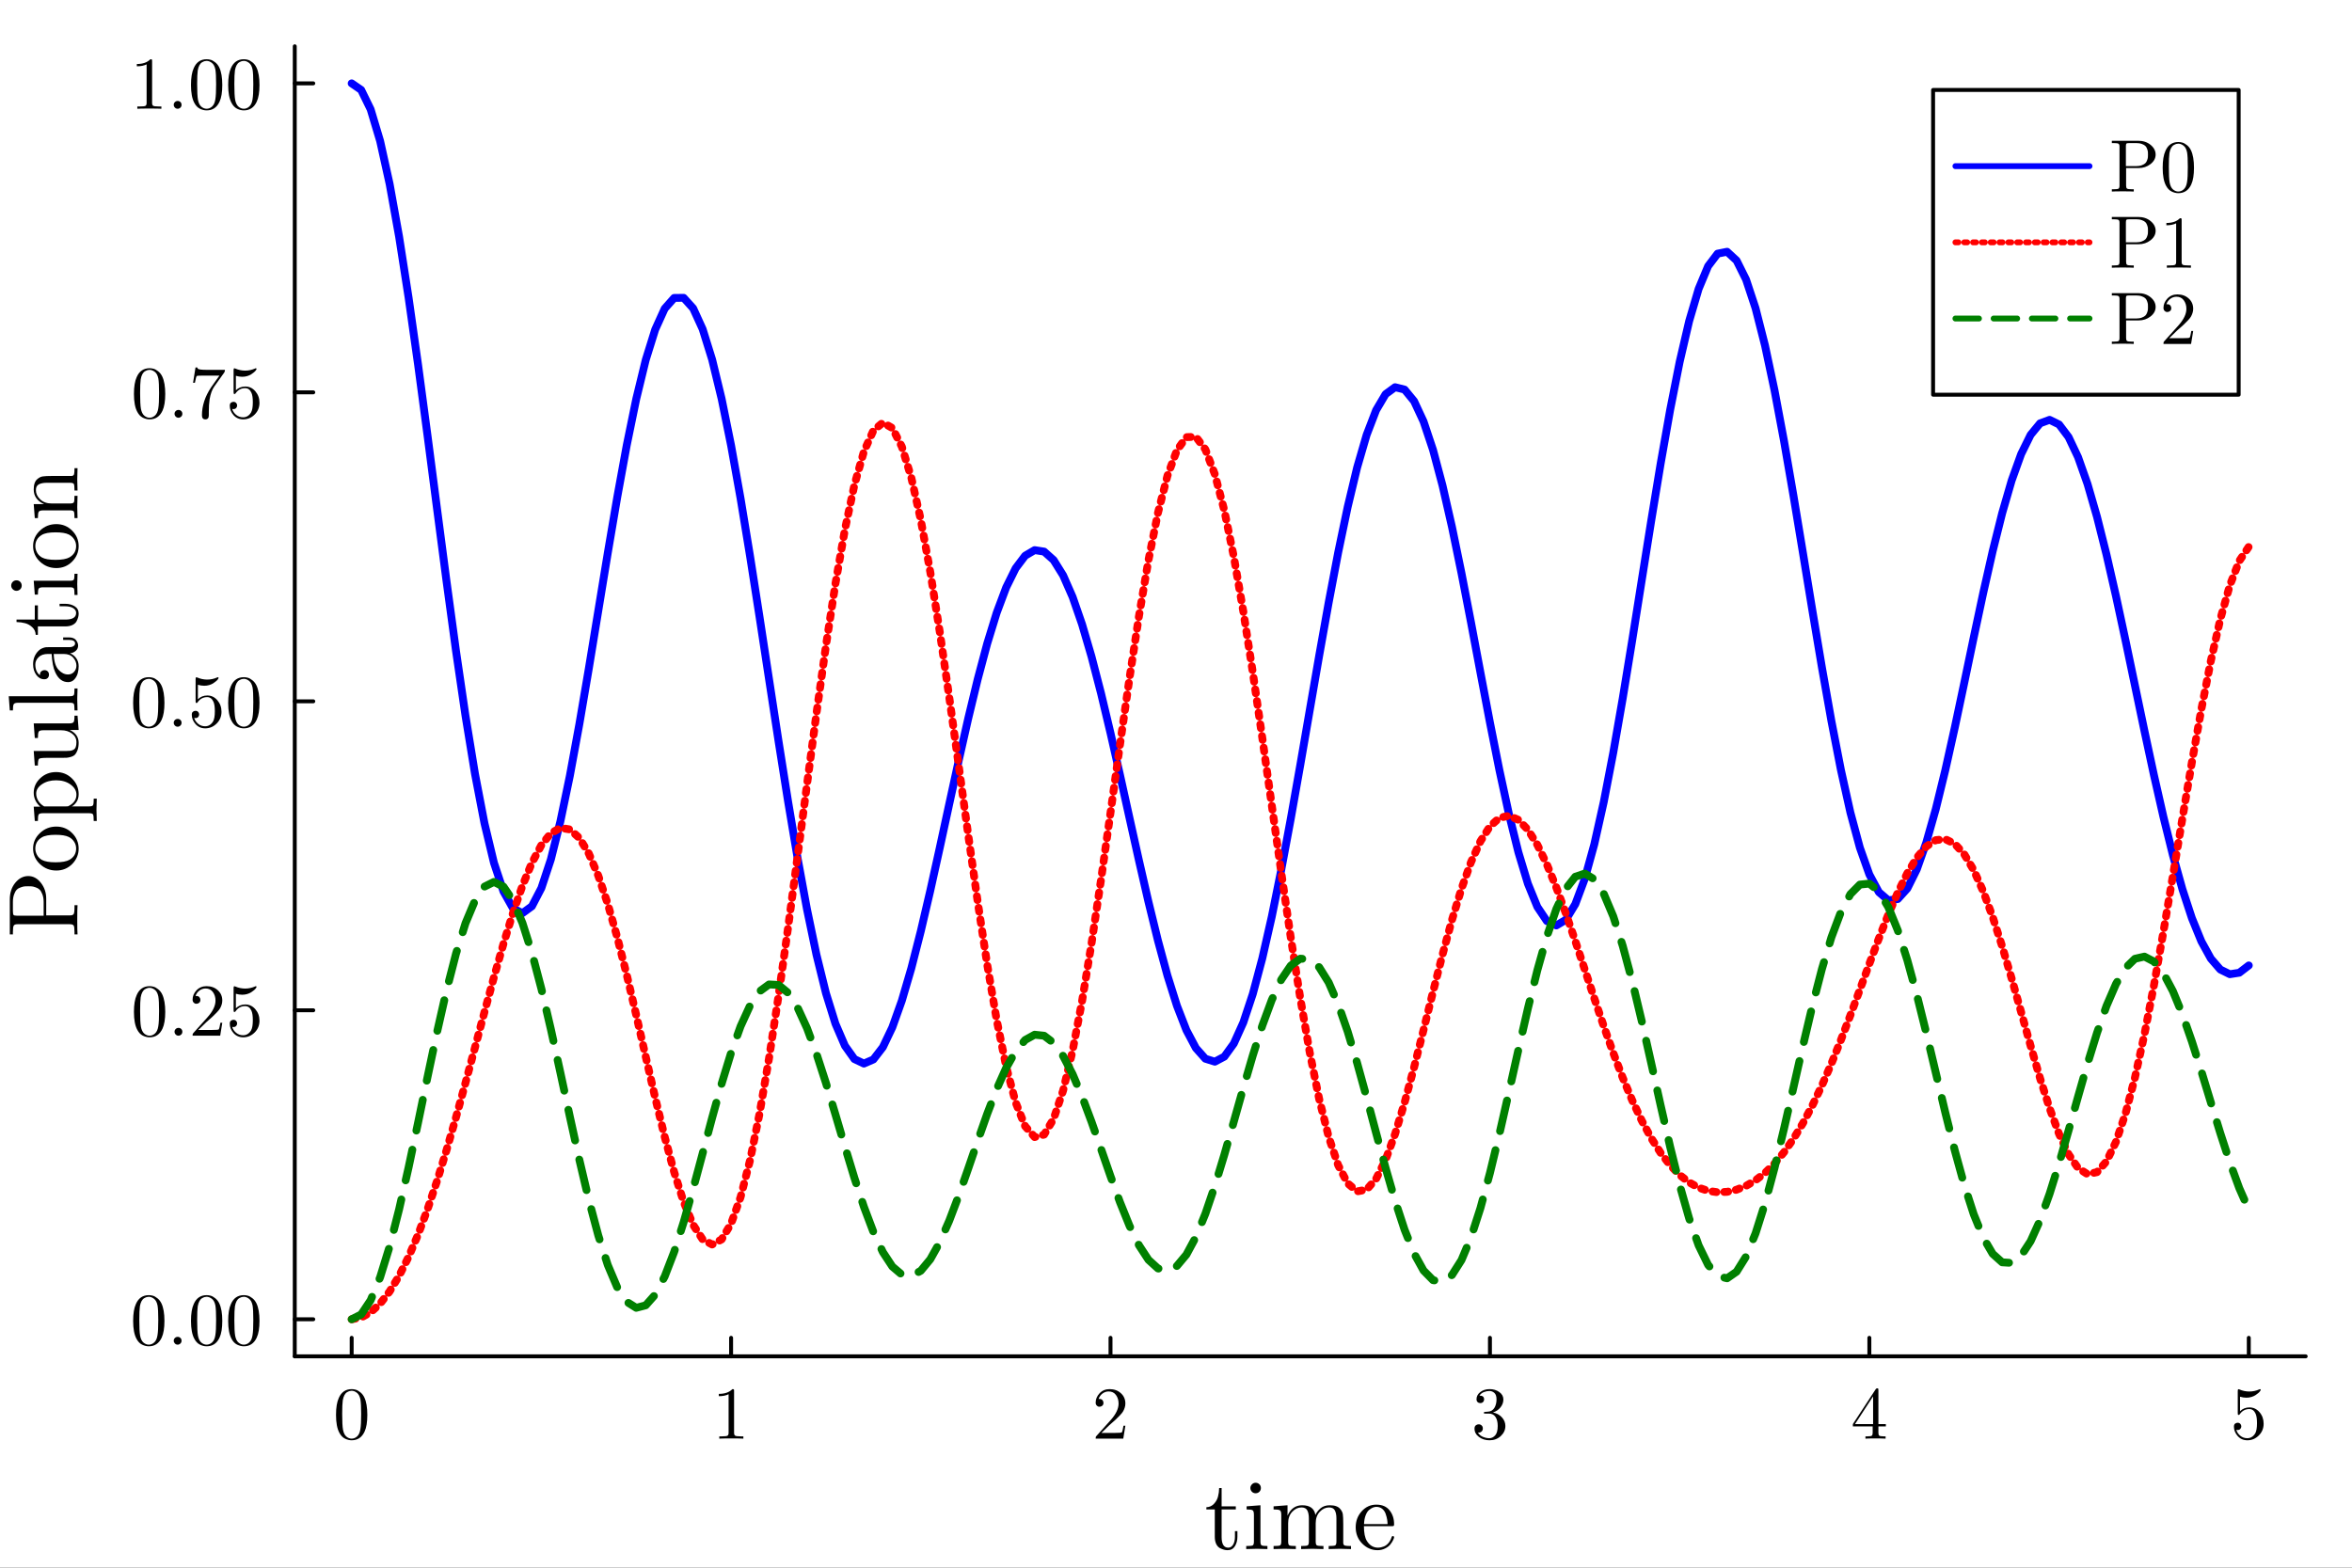 <?xml version="1.0" encoding="utf-8"?>
<svg xmlns="http://www.w3.org/2000/svg" xmlns:xlink="http://www.w3.org/1999/xlink" width="600" height="400" viewBox="0 0 2400 1600">
<rect x="0" y="0" width="2400" height="1600" fill="#333333" stroke="none"/>
<defs>
  <clipPath id="clip640">
    <rect x="0" y="0" width="2400" height="1600"/>
  </clipPath>
</defs>
<path clip-path="url(#clip640)" d="
M0 1600 L2400 1600 L2400 0 L0 0  Z
  " fill="#ffffff" fill-rule="evenodd" fill-opacity="1"/>
<defs>
  <clipPath id="clip641">
    <rect x="480" y="0" width="1681" height="1600"/>
  </clipPath>
</defs>
<path clip-path="url(#clip640)" d="
M300.775 1384.3 L2352.76 1384.3 L2352.76 47.244 L300.775 47.244  Z
  " fill="#ffffff" fill-rule="evenodd" fill-opacity="1"/>
<defs>
  <clipPath id="clip642">
    <rect x="300" y="47" width="2053" height="1338"/>
  </clipPath>
</defs>
<polyline clip-path="url(#clip640)" style="stroke:#000000; stroke-linecap:round; stroke-linejoin:round; stroke-width:4; stroke-opacity:1; fill:none" points="
  300.775,1384.3 2352.76,1384.3 
  "/>
<polyline clip-path="url(#clip640)" style="stroke:#000000; stroke-linecap:round; stroke-linejoin:round; stroke-width:4; stroke-opacity:1; fill:none" points="
  358.85,1384.3 358.85,1365.4 
  "/>
<polyline clip-path="url(#clip640)" style="stroke:#000000; stroke-linecap:round; stroke-linejoin:round; stroke-width:4; stroke-opacity:1; fill:none" points="
  746.016,1384.3 746.016,1365.4 
  "/>
<polyline clip-path="url(#clip640)" style="stroke:#000000; stroke-linecap:round; stroke-linejoin:round; stroke-width:4; stroke-opacity:1; fill:none" points="
  1133.18,1384.3 1133.18,1365.4 
  "/>
<polyline clip-path="url(#clip640)" style="stroke:#000000; stroke-linecap:round; stroke-linejoin:round; stroke-width:4; stroke-opacity:1; fill:none" points="
  1520.35,1384.3 1520.35,1365.4 
  "/>
<polyline clip-path="url(#clip640)" style="stroke:#000000; stroke-linecap:round; stroke-linejoin:round; stroke-width:4; stroke-opacity:1; fill:none" points="
  1907.51,1384.3 1907.51,1365.4 
  "/>
<polyline clip-path="url(#clip640)" style="stroke:#000000; stroke-linecap:round; stroke-linejoin:round; stroke-width:4; stroke-opacity:1; fill:none" points="
  2294.68,1384.3 2294.68,1365.4 
  "/>
<path clip-path="url(#clip640)" d="M342.879 1444.03 Q342.879 1432.88 345.695 1426.8 Q349.623 1417.76 358.887 1417.76 Q360.851 1417.76 362.889 1418.31 Q364.964 1418.83 367.558 1420.87 Q370.188 1422.91 371.782 1426.24 Q374.82 1432.69 374.82 1444.03 Q374.82 1455.11 372.004 1461.15 Q367.891 1469.97 358.813 1469.97 Q355.403 1469.97 351.92 1468.23 Q348.474 1466.48 346.288 1462.3 Q342.879 1456.03 342.879 1444.03 M349.178 1443.1 Q349.178 1454.55 349.993 1459.11 Q350.92 1464.04 353.44 1466.19 Q355.996 1468.3 358.813 1468.3 Q361.851 1468.3 364.371 1466.04 Q366.928 1463.74 367.706 1458.81 Q368.558 1453.96 368.521 1443.1 Q368.521 1432.54 367.78 1428.32 Q366.779 1423.39 364.111 1421.43 Q361.48 1419.42 358.813 1419.42 Q357.812 1419.42 356.737 1419.72 Q355.7 1420.02 354.181 1420.87 Q352.661 1421.72 351.476 1423.83 Q350.327 1425.95 349.771 1429.13 Q349.178 1433.25 349.178 1443.1 Z" fill="#000000" fill-rule="evenodd" fill-opacity="1" /><path clip-path="url(#clip640)" d="M733.491 1424.98 L733.491 1422.61 Q742.607 1422.61 747.313 1417.76 Q748.61 1417.76 748.832 1418.05 Q749.054 1418.35 749.054 1419.72 L749.054 1462.3 Q749.054 1464.56 750.166 1465.26 Q751.278 1465.97 756.132 1465.97 L758.54 1465.97 L758.54 1468.3 Q755.872 1468.08 746.238 1468.08 Q736.604 1468.08 733.973 1468.3 L733.973 1465.97 L736.382 1465.97 Q741.162 1465.97 742.31 1465.3 Q743.459 1464.59 743.459 1462.3 L743.459 1422.98 Q739.494 1424.98 733.491 1424.98 Z" fill="#000000" fill-rule="evenodd" fill-opacity="1" /><path clip-path="url(#clip640)" d="M1118.03 1468.3 Q1118.03 1466.93 1118.14 1466.52 Q1118.29 1466.11 1118.88 1465.48 L1133.44 1449.25 Q1141.41 1440.29 1141.41 1432.47 Q1141.41 1427.39 1138.74 1423.76 Q1136.11 1420.13 1131.26 1420.13 Q1127.92 1420.13 1125.1 1422.17 Q1122.29 1424.2 1120.99 1427.84 Q1121.21 1427.76 1121.99 1427.76 Q1123.88 1427.76 1124.92 1428.95 Q1125.99 1430.13 1125.99 1431.73 Q1125.99 1433.76 1124.66 1434.77 Q1123.36 1435.73 1122.07 1435.73 Q1121.55 1435.73 1120.84 1435.62 Q1120.18 1435.51 1119.1 1434.47 Q1118.03 1433.39 1118.03 1431.5 Q1118.03 1426.21 1122.03 1421.98 Q1126.07 1417.76 1132.22 1417.76 Q1139.19 1417.76 1143.74 1421.91 Q1148.34 1426.02 1148.34 1432.47 Q1148.34 1434.73 1147.63 1436.8 Q1146.97 1438.84 1146.04 1440.43 Q1145.15 1442.03 1142.71 1444.58 Q1140.26 1447.14 1138.3 1448.96 Q1136.33 1450.77 1131.92 1454.63 L1123.88 1462.45 L1137.55 1462.45 Q1144.22 1462.45 1144.74 1461.85 Q1145.48 1460.78 1146.41 1455.11 L1148.34 1455.11 L1146.19 1468.3 L1118.03 1468.3 Z" fill="#000000" fill-rule="evenodd" fill-opacity="1" /><path clip-path="url(#clip640)" d="M1504.6 1458.07 Q1504.6 1455.81 1505.9 1454.74 Q1507.19 1453.66 1508.86 1453.66 Q1510.6 1453.66 1511.83 1454.81 Q1513.09 1455.92 1513.09 1457.89 Q1513.09 1460 1511.6 1461.19 Q1510.16 1462.37 1508.08 1462.07 Q1509.9 1465.11 1513.23 1466.48 Q1516.61 1467.86 1519.72 1467.86 Q1522.98 1467.86 1525.61 1465.04 Q1528.28 1462.22 1528.28 1455.33 Q1528.28 1449.48 1525.98 1446.1 Q1523.72 1442.73 1519.24 1442.73 L1515.9 1442.73 Q1514.75 1442.73 1514.42 1442.62 Q1514.09 1442.51 1514.09 1441.88 Q1514.09 1441.14 1515.23 1440.99 Q1516.38 1440.99 1518.2 1440.77 Q1522.61 1440.62 1524.94 1436.8 Q1527.06 1433.25 1527.06 1428.17 Q1527.06 1423.54 1524.83 1421.61 Q1522.65 1419.65 1519.79 1419.65 Q1517.12 1419.65 1514.2 1420.76 Q1511.27 1421.87 1509.68 1424.35 Q1514.38 1424.35 1514.38 1428.17 Q1514.38 1429.84 1513.31 1430.95 Q1512.27 1432.02 1510.53 1432.02 Q1508.86 1432.02 1507.75 1430.99 Q1506.64 1429.91 1506.64 1428.1 Q1506.64 1423.76 1510.49 1420.76 Q1514.38 1417.76 1520.09 1417.76 Q1525.72 1417.76 1529.87 1420.72 Q1534.06 1423.69 1534.06 1428.24 Q1534.06 1432.73 1531.09 1436.4 Q1528.13 1440.06 1523.42 1441.58 Q1529.2 1442.73 1532.65 1446.66 Q1536.1 1450.55 1536.1 1455.33 Q1536.1 1461.26 1531.43 1465.63 Q1526.76 1469.97 1519.94 1469.97 Q1513.64 1469.97 1509.12 1466.56 Q1504.6 1463.15 1504.6 1458.07 Z" fill="#000000" fill-rule="evenodd" fill-opacity="1" /><path clip-path="url(#clip640)" d="M1890.69 1455.78 L1890.69 1453.44 L1914 1417.83 Q1914.59 1416.9 1915.52 1416.94 Q1916.37 1416.94 1916.56 1417.28 Q1916.74 1417.61 1916.74 1418.91 L1916.74 1453.44 L1924.34 1453.44 L1924.34 1455.78 L1916.74 1455.78 L1916.74 1462.37 Q1916.74 1464.56 1917.63 1465.26 Q1918.56 1465.97 1922.48 1465.97 L1924.08 1465.97 L1924.08 1468.3 Q1920.97 1468.08 1913.78 1468.08 Q1906.63 1468.08 1903.51 1468.3 L1903.51 1465.97 L1905.11 1465.97 Q1909.03 1465.97 1909.96 1465.3 Q1910.89 1464.59 1910.89 1462.37 L1910.89 1455.78 L1890.69 1455.78 M1892.84 1453.44 L1911.33 1453.44 L1911.33 1425.13 L1892.84 1453.44 Z" fill="#000000" fill-rule="evenodd" fill-opacity="1" /><path clip-path="url(#clip640)" d="M2279.53 1456.07 Q2279.53 1453.81 2280.75 1452.96 Q2281.97 1452.07 2283.27 1452.07 Q2285.01 1452.07 2286.01 1453.18 Q2287.05 1454.26 2287.05 1455.78 Q2287.05 1457.29 2286.01 1458.41 Q2285.01 1459.48 2283.27 1459.48 Q2282.42 1459.48 2281.97 1459.33 Q2282.97 1462.82 2286.01 1465.34 Q2289.09 1467.86 2293.12 1467.86 Q2298.2 1467.86 2301.24 1462.93 Q2303.06 1459.74 2303.06 1452.51 Q2303.06 1446.14 2301.68 1442.95 Q2299.57 1438.1 2295.24 1438.1 Q2289.09 1438.1 2285.45 1443.4 Q2285.01 1444.07 2284.49 1444.1 Q2283.75 1444.1 2283.56 1443.7 Q2283.42 1443.25 2283.42 1442.1 L2283.42 1419.65 Q2283.42 1417.83 2284.16 1417.83 Q2284.45 1417.83 2285.08 1418.05 Q2289.86 1420.17 2295.16 1420.2 Q2300.61 1420.2 2305.5 1417.98 Q2305.87 1417.76 2306.09 1417.76 Q2306.84 1417.76 2306.87 1418.61 Q2306.87 1418.91 2306.24 1419.79 Q2305.65 1420.65 2304.35 1421.8 Q2303.06 1422.91 2301.39 1423.98 Q2299.72 1425.06 2297.27 1425.8 Q2294.87 1426.5 2292.2 1426.5 Q2289.01 1426.5 2285.75 1425.5 L2285.75 1440.29 Q2289.68 1436.43 2295.39 1436.43 Q2301.46 1436.43 2305.65 1441.32 Q2309.84 1446.22 2309.84 1453.03 Q2309.84 1460.18 2304.87 1465.08 Q2299.94 1469.97 2293.27 1469.97 Q2287.2 1469.97 2283.34 1465.63 Q2279.53 1461.3 2279.53 1456.07 Z" fill="#000000" fill-rule="evenodd" fill-opacity="1" /><path clip-path="url(#clip640)" d="M1230.99 1540.54 L1230.99 1538.32 Q1235.63 1538.12 1238.7 1534.86 Q1241.81 1531.55 1242.85 1527.5 Q1243.93 1523.45 1244.03 1518.75 L1246.55 1518.75 L1246.55 1537.38 L1261.03 1537.38 L1261.03 1540.54 L1246.55 1540.54 L1246.55 1568.65 Q1246.55 1579.57 1253.37 1579.57 Q1256.29 1579.57 1258.21 1576.61 Q1260.14 1573.59 1260.14 1568.26 L1260.14 1562.67 L1262.66 1562.67 L1262.66 1568.45 Q1262.66 1573.94 1260.14 1578.04 Q1257.62 1582.14 1252.63 1582.14 Q1250.8 1582.14 1248.97 1581.65 Q1247.2 1581.2 1244.82 1580.02 Q1242.5 1578.78 1241.02 1575.82 Q1239.59 1572.8 1239.59 1568.45 L1239.59 1540.54 L1230.99 1540.54 Z" fill="#000000" fill-rule="evenodd" fill-opacity="1" /><path clip-path="url(#clip640)" d="M1271.65 1581 L1271.65 1577.89 Q1277.04 1577.89 1278.27 1577.25 Q1279.51 1576.56 1279.51 1573.3 L1279.51 1546.07 Q1279.51 1542.32 1278.22 1541.43 Q1276.99 1540.54 1272.05 1540.54 L1272.05 1537.38 L1286.18 1536.29 L1286.18 1573.4 Q1286.18 1576.41 1287.26 1577.15 Q1288.35 1577.89 1293.29 1577.89 L1293.29 1581 Q1282.97 1580.71 1282.77 1580.71 Q1281.39 1580.71 1271.65 1581 M1275.9 1518.65 Q1275.9 1516.63 1277.43 1515 Q1279.01 1513.32 1281.24 1513.32 Q1283.46 1513.32 1285.04 1514.85 Q1286.62 1516.33 1286.62 1518.7 Q1286.62 1521.02 1285.04 1522.56 Q1283.46 1524.04 1281.24 1524.04 Q1278.91 1524.04 1277.38 1522.41 Q1275.9 1520.78 1275.9 1518.65 Z" fill="#000000" fill-rule="evenodd" fill-opacity="1" /><path clip-path="url(#clip640)" d="M1299.57 1581 L1299.57 1577.89 Q1304.95 1577.89 1306.19 1577.25 Q1307.42 1576.56 1307.42 1573.3 L1307.42 1546.17 Q1307.42 1542.42 1306.09 1541.48 Q1304.8 1540.54 1299.57 1540.54 L1299.57 1537.38 L1313.8 1536.29 L1313.8 1546.91 Q1318.54 1536.29 1328.77 1536.29 Q1340.62 1536.29 1342.25 1546.17 Q1343.98 1542.32 1347.59 1539.3 Q1351.25 1536.29 1356.93 1536.29 Q1364.54 1536.29 1367.55 1540.05 Q1369.77 1542.57 1370.22 1545.38 Q1370.66 1548.2 1370.66 1555.51 L1370.66 1574.83 Q1370.76 1576.95 1372.39 1577.45 Q1374.02 1577.89 1378.57 1577.89 L1378.57 1581 Q1368.24 1580.71 1367.25 1580.71 Q1366.46 1580.71 1355.79 1581 L1355.79 1577.89 Q1361.18 1577.89 1362.41 1577.25 Q1363.7 1576.56 1363.7 1573.3 L1363.7 1549.73 Q1363.7 1544.59 1362.12 1541.58 Q1360.53 1538.51 1356.19 1538.51 Q1350.95 1538.51 1346.75 1542.91 Q1342.55 1547.31 1342.55 1554.72 L1342.55 1573.3 Q1342.55 1576.56 1343.79 1577.25 Q1345.07 1577.89 1350.46 1577.89 L1350.46 1581 Q1340.13 1580.71 1339.09 1580.71 Q1338.3 1580.71 1327.68 1581 L1327.68 1577.89 Q1333.06 1577.89 1334.3 1577.25 Q1335.58 1576.56 1335.58 1573.3 L1335.58 1549.73 Q1335.58 1544.59 1334 1541.58 Q1332.42 1538.51 1328.07 1538.51 Q1322.84 1538.51 1318.64 1542.91 Q1314.44 1547.31 1314.44 1554.72 L1314.44 1573.3 Q1314.44 1576.56 1315.67 1577.25 Q1316.96 1577.89 1322.29 1577.89 L1322.29 1581 Q1311.97 1580.71 1310.98 1580.71 Q1310.19 1580.71 1299.57 1581 Z" fill="#000000" fill-rule="evenodd" fill-opacity="1" /><path clip-path="url(#clip640)" d="M1383.36 1558.72 Q1383.36 1549.19 1389.49 1542.42 Q1395.61 1535.65 1404.41 1535.65 Q1413.3 1535.65 1417.9 1541.43 Q1422.54 1547.21 1422.54 1555.51 Q1422.54 1557.04 1422.14 1557.34 Q1421.75 1557.63 1420.02 1557.63 L1391.76 1557.63 Q1391.76 1567.96 1394.82 1572.8 Q1399.07 1579.57 1406.24 1579.57 Q1407.22 1579.57 1408.41 1579.37 Q1409.6 1579.18 1412.02 1578.34 Q1414.44 1577.45 1416.56 1575.12 Q1418.69 1572.8 1419.92 1569.15 Q1420.22 1567.71 1421.21 1567.76 Q1422.54 1567.76 1422.54 1568.95 Q1422.54 1569.84 1421.55 1571.86 Q1420.61 1573.84 1418.79 1576.21 Q1416.96 1578.58 1413.4 1580.36 Q1409.89 1582.14 1405.64 1582.14 Q1396.75 1582.14 1390.03 1575.42 Q1383.36 1568.65 1383.36 1558.72 M1391.86 1555.51 L1415.87 1555.51 Q1415.87 1553.39 1415.48 1551.01 Q1415.13 1548.64 1414.04 1545.38 Q1413 1542.07 1410.53 1540 Q1408.06 1537.92 1404.41 1537.92 Q1402.78 1537.92 1401 1538.61 Q1399.27 1539.3 1397.15 1540.98 Q1395.02 1542.66 1393.54 1546.47 Q1392.06 1550.27 1391.86 1555.51 Z" fill="#000000" fill-rule="evenodd" fill-opacity="1" /><polyline clip-path="url(#clip640)" style="stroke:#000000; stroke-linecap:round; stroke-linejoin:round; stroke-width:4; stroke-opacity:1; fill:none" points="
  300.775,1384.3 300.775,47.244 
  "/>
<polyline clip-path="url(#clip640)" style="stroke:#000000; stroke-linecap:round; stroke-linejoin:round; stroke-width:4; stroke-opacity:1; fill:none" points="
  300.775,1346.46 319.672,1346.46 
  "/>
<polyline clip-path="url(#clip640)" style="stroke:#000000; stroke-linecap:round; stroke-linejoin:round; stroke-width:4; stroke-opacity:1; fill:none" points="
  300.775,1031.12 319.672,1031.12 
  "/>
<polyline clip-path="url(#clip640)" style="stroke:#000000; stroke-linecap:round; stroke-linejoin:round; stroke-width:4; stroke-opacity:1; fill:none" points="
  300.775,715.772 319.672,715.772 
  "/>
<polyline clip-path="url(#clip640)" style="stroke:#000000; stroke-linecap:round; stroke-linejoin:round; stroke-width:4; stroke-opacity:1; fill:none" points="
  300.775,400.429 319.672,400.429 
  "/>
<polyline clip-path="url(#clip640)" style="stroke:#000000; stroke-linecap:round; stroke-linejoin:round; stroke-width:4; stroke-opacity:1; fill:none" points="
  300.775,85.085 319.672,85.085 
  "/>
<path clip-path="url(#clip640)" d="M135.86 1348.11 Q135.86 1336.95 138.676 1330.88 Q142.604 1321.84 151.868 1321.84 Q153.832 1321.84 155.87 1322.39 Q157.945 1322.91 160.539 1324.95 Q163.17 1326.99 164.763 1330.32 Q167.802 1336.77 167.802 1348.11 Q167.802 1359.19 164.985 1365.23 Q160.872 1374.05 151.794 1374.05 Q148.385 1374.05 144.902 1372.3 Q141.455 1370.56 139.269 1366.38 Q135.86 1360.11 135.86 1348.11 M142.16 1347.18 Q142.16 1358.63 142.975 1363.19 Q143.901 1368.12 146.421 1370.27 Q148.978 1372.38 151.794 1372.38 Q154.832 1372.38 157.352 1370.12 Q159.909 1367.82 160.687 1362.89 Q161.539 1358.04 161.502 1347.18 Q161.502 1336.62 160.761 1332.4 Q159.761 1327.47 157.093 1325.5 Q154.462 1323.5 151.794 1323.5 Q150.793 1323.5 149.719 1323.8 Q148.681 1324.1 147.162 1324.95 Q145.643 1325.8 144.457 1327.91 Q143.308 1330.02 142.752 1333.21 Q142.16 1337.32 142.16 1347.18 Z" fill="#000000" fill-rule="evenodd" fill-opacity="1" /><path clip-path="url(#clip640)" d="M178.436 1371.16 Q177.288 1369.93 177.288 1368.34 Q177.288 1366.75 178.436 1365.6 Q179.585 1364.41 181.327 1364.41 Q182.994 1364.41 184.106 1365.52 Q185.255 1366.6 185.255 1368.38 Q185.255 1370.12 184.032 1371.27 Q182.846 1372.38 181.327 1372.38 Q179.585 1372.38 178.436 1371.16 Z" fill="#000000" fill-rule="evenodd" fill-opacity="1" /><path clip-path="url(#clip640)" d="M194.889 1348.11 Q194.889 1336.95 197.705 1330.88 Q201.633 1321.84 210.897 1321.84 Q212.861 1321.84 214.899 1322.39 Q216.974 1322.91 219.567 1324.95 Q222.198 1326.99 223.792 1330.32 Q226.83 1336.77 226.83 1348.11 Q226.83 1359.19 224.014 1365.23 Q219.901 1374.05 210.823 1374.05 Q207.413 1374.05 203.93 1372.3 Q200.484 1370.56 198.298 1366.38 Q194.889 1360.11 194.889 1348.11 M201.188 1347.18 Q201.188 1358.63 202.003 1363.19 Q202.93 1368.12 205.45 1370.27 Q208.006 1372.38 210.823 1372.38 Q213.861 1372.38 216.381 1370.12 Q218.938 1367.82 219.716 1362.89 Q220.568 1358.04 220.531 1347.18 Q220.531 1336.62 219.79 1332.4 Q218.789 1327.47 216.121 1325.5 Q213.49 1323.5 210.823 1323.5 Q209.822 1323.5 208.747 1323.8 Q207.71 1324.1 206.191 1324.95 Q204.671 1325.8 203.486 1327.91 Q202.337 1330.02 201.781 1333.21 Q201.188 1337.32 201.188 1347.18 Z" fill="#000000" fill-rule="evenodd" fill-opacity="1" /><path clip-path="url(#clip640)" d="M232.833 1348.11 Q232.833 1336.95 235.649 1330.88 Q239.577 1321.84 248.841 1321.84 Q250.805 1321.84 252.843 1322.39 Q254.918 1322.91 257.512 1324.95 Q260.143 1326.99 261.736 1330.32 Q264.775 1336.77 264.775 1348.11 Q264.775 1359.19 261.958 1365.23 Q257.845 1374.05 248.767 1374.05 Q245.358 1374.05 241.875 1372.3 Q238.429 1370.56 236.242 1366.38 Q232.833 1360.11 232.833 1348.11 M239.133 1347.18 Q239.133 1358.63 239.948 1363.19 Q240.874 1368.12 243.394 1370.27 Q245.951 1372.38 248.767 1372.38 Q251.805 1372.38 254.325 1370.12 Q256.882 1367.82 257.66 1362.89 Q258.512 1358.04 258.475 1347.18 Q258.475 1336.62 257.734 1332.4 Q256.734 1327.47 254.066 1325.5 Q251.435 1323.5 248.767 1323.5 Q247.766 1323.5 246.692 1323.8 Q245.654 1324.1 244.135 1324.95 Q242.616 1325.8 241.43 1327.91 Q240.281 1330.02 239.725 1333.21 Q239.133 1337.32 239.133 1347.18 Z" fill="#000000" fill-rule="evenodd" fill-opacity="1" /><path clip-path="url(#clip640)" d="M136.675 1032.76 Q136.675 1021.61 139.492 1015.53 Q143.419 1006.49 152.683 1006.49 Q154.647 1006.49 156.685 1007.05 Q158.76 1007.57 161.354 1009.6 Q163.985 1011.64 165.578 1014.98 Q168.617 1021.43 168.617 1032.76 Q168.617 1043.84 165.801 1049.88 Q161.688 1058.7 152.609 1058.7 Q149.2 1058.7 145.717 1056.96 Q142.271 1055.22 140.084 1051.03 Q136.675 1044.77 136.675 1032.76 M142.975 1031.84 Q142.975 1043.29 143.79 1047.85 Q144.716 1052.77 147.236 1054.92 Q149.793 1057.04 152.609 1057.04 Q155.648 1057.04 158.167 1054.77 Q160.724 1052.48 161.502 1047.55 Q162.355 1042.7 162.317 1031.84 Q162.317 1021.28 161.576 1017.05 Q160.576 1012.12 157.908 1010.16 Q155.277 1008.16 152.609 1008.16 Q151.609 1008.16 150.534 1008.46 Q149.496 1008.75 147.977 1009.6 Q146.458 1010.46 145.272 1012.57 Q144.123 1014.68 143.568 1017.87 Q142.975 1021.98 142.975 1031.84 Z" fill="#000000" fill-rule="evenodd" fill-opacity="1" /><path clip-path="url(#clip640)" d="M179.252 1055.81 Q178.103 1054.59 178.103 1053 Q178.103 1051.4 179.252 1050.25 Q180.4 1049.07 182.142 1049.07 Q183.809 1049.07 184.921 1050.18 Q186.07 1051.25 186.07 1053.03 Q186.07 1054.77 184.847 1055.92 Q183.661 1057.04 182.142 1057.04 Q180.4 1057.04 179.252 1055.81 Z" fill="#000000" fill-rule="evenodd" fill-opacity="1" /><path clip-path="url(#clip640)" d="M196.519 1057.04 Q196.519 1055.66 196.63 1055.26 Q196.779 1054.85 197.372 1054.22 L211.934 1037.99 Q219.901 1029.02 219.901 1021.2 Q219.901 1016.13 217.233 1012.5 Q214.602 1008.86 209.748 1008.86 Q206.413 1008.86 203.597 1010.9 Q200.781 1012.94 199.484 1016.57 Q199.706 1016.5 200.484 1016.5 Q202.374 1016.5 203.411 1017.68 Q204.486 1018.87 204.486 1020.46 Q204.486 1022.5 203.152 1023.5 Q201.855 1024.46 200.558 1024.46 Q200.039 1024.46 199.335 1024.35 Q198.668 1024.24 197.594 1023.2 Q196.519 1022.13 196.519 1020.24 Q196.519 1014.94 200.521 1010.72 Q204.56 1006.49 210.711 1006.49 Q217.678 1006.49 222.235 1010.64 Q226.83 1014.76 226.83 1021.2 Q226.83 1023.46 226.126 1025.54 Q225.459 1027.58 224.533 1029.17 Q223.644 1030.76 221.198 1033.32 Q218.752 1035.88 216.788 1037.69 Q214.824 1039.51 210.415 1043.36 L202.374 1051.18 L216.047 1051.18 Q222.717 1051.18 223.236 1050.59 Q223.977 1049.51 224.903 1043.84 L226.83 1043.84 L224.681 1057.04 L196.519 1057.04 Z" fill="#000000" fill-rule="evenodd" fill-opacity="1" /><path clip-path="url(#clip640)" d="M234.464 1044.81 Q234.464 1042.55 235.686 1041.69 Q236.909 1040.81 238.206 1040.81 Q239.948 1040.81 240.948 1041.92 Q241.986 1042.99 241.986 1044.51 Q241.986 1046.03 240.948 1047.14 Q239.948 1048.22 238.206 1048.22 Q237.354 1048.22 236.909 1048.07 Q237.91 1051.55 240.948 1054.07 Q244.024 1056.59 248.063 1056.59 Q253.139 1056.59 256.178 1051.66 Q257.994 1048.48 257.994 1041.25 Q257.994 1034.88 256.623 1031.69 Q254.51 1026.84 250.175 1026.84 Q244.024 1026.84 240.392 1032.13 Q239.948 1032.8 239.429 1032.84 Q238.688 1032.84 238.503 1032.43 Q238.354 1031.99 238.354 1030.84 L238.354 1008.38 Q238.354 1006.57 239.095 1006.57 Q239.392 1006.57 240.022 1006.79 Q244.802 1008.9 250.101 1008.94 Q255.548 1008.94 260.439 1006.71 Q260.81 1006.49 261.032 1006.49 Q261.773 1006.49 261.81 1007.34 Q261.81 1007.64 261.18 1008.53 Q260.587 1009.38 259.29 1010.53 Q257.994 1011.64 256.326 1012.72 Q254.659 1013.79 252.213 1014.53 Q249.804 1015.24 247.136 1015.24 Q243.95 1015.24 240.689 1014.24 L240.689 1029.02 Q244.617 1025.17 250.323 1025.17 Q256.4 1025.17 260.587 1030.06 Q264.775 1034.95 264.775 1041.77 Q264.775 1048.92 259.809 1053.81 Q254.881 1058.7 248.211 1058.7 Q242.134 1058.7 238.28 1054.37 Q234.464 1050.03 234.464 1044.81 Z" fill="#000000" fill-rule="evenodd" fill-opacity="1" /><path clip-path="url(#clip640)" d="M135.86 717.421 Q135.86 706.267 138.676 700.19 Q142.604 691.149 151.868 691.149 Q153.832 691.149 155.87 691.705 Q157.945 692.223 160.539 694.262 Q163.17 696.3 164.763 699.634 Q167.802 706.082 167.802 717.421 Q167.802 728.5 164.985 734.54 Q160.872 743.359 151.794 743.359 Q148.385 743.359 144.902 741.618 Q141.455 739.876 139.269 735.689 Q135.86 729.427 135.86 717.421 M142.16 716.495 Q142.16 727.945 142.975 732.502 Q143.901 737.431 146.421 739.58 Q148.978 741.692 151.794 741.692 Q154.832 741.692 157.352 739.432 Q159.909 737.134 160.687 732.206 Q161.539 727.352 161.502 716.495 Q161.502 705.934 160.761 701.71 Q159.761 696.781 157.093 694.817 Q154.462 692.816 151.794 692.816 Q150.793 692.816 149.719 693.113 Q148.681 693.409 147.162 694.262 Q145.643 695.114 144.457 697.226 Q143.308 699.338 142.752 702.525 Q142.16 706.638 142.16 716.495 Z" fill="#000000" fill-rule="evenodd" fill-opacity="1" /><path clip-path="url(#clip640)" d="M178.436 740.469 Q177.288 739.246 177.288 737.653 Q177.288 736.06 178.436 734.911 Q179.585 733.725 181.327 733.725 Q182.994 733.725 184.106 734.837 Q185.255 735.911 185.255 737.69 Q185.255 739.432 184.032 740.58 Q182.846 741.692 181.327 741.692 Q179.585 741.692 178.436 740.469 Z" fill="#000000" fill-rule="evenodd" fill-opacity="1" /><path clip-path="url(#clip640)" d="M195.704 729.464 Q195.704 727.203 196.927 726.351 Q198.15 725.462 199.447 725.462 Q201.188 725.462 202.189 726.574 Q203.226 727.648 203.226 729.167 Q203.226 730.687 202.189 731.798 Q201.188 732.873 199.447 732.873 Q198.594 732.873 198.15 732.725 Q199.15 736.208 202.189 738.728 Q205.264 741.247 209.303 741.247 Q214.38 741.247 217.418 736.319 Q219.234 733.132 219.234 725.907 Q219.234 719.533 217.863 716.346 Q215.751 711.492 211.415 711.492 Q205.264 711.492 201.633 716.791 Q201.188 717.458 200.669 717.495 Q199.928 717.495 199.743 717.087 Q199.595 716.643 199.595 715.494 L199.595 693.039 Q199.595 691.223 200.336 691.223 Q200.632 691.223 201.262 691.445 Q206.042 693.557 211.341 693.595 Q216.788 693.595 221.68 691.371 Q222.05 691.149 222.273 691.149 Q223.014 691.149 223.051 692.001 Q223.051 692.298 222.421 693.187 Q221.828 694.039 220.531 695.188 Q219.234 696.3 217.567 697.374 Q215.899 698.449 213.453 699.19 Q211.045 699.894 208.377 699.894 Q205.19 699.894 201.929 698.893 L201.929 713.678 Q205.857 709.825 211.564 709.825 Q217.641 709.825 221.828 714.716 Q226.015 719.607 226.015 726.425 Q226.015 733.577 221.05 738.468 Q216.121 743.359 209.451 743.359 Q203.374 743.359 199.521 739.024 Q195.704 734.689 195.704 729.464 Z" fill="#000000" fill-rule="evenodd" fill-opacity="1" /><path clip-path="url(#clip640)" d="M232.833 717.421 Q232.833 706.267 235.649 700.19 Q239.577 691.149 248.841 691.149 Q250.805 691.149 252.843 691.705 Q254.918 692.223 257.512 694.262 Q260.143 696.3 261.736 699.634 Q264.775 706.082 264.775 717.421 Q264.775 728.5 261.958 734.54 Q257.845 743.359 248.767 743.359 Q245.358 743.359 241.875 741.618 Q238.429 739.876 236.242 735.689 Q232.833 729.427 232.833 717.421 M239.133 716.495 Q239.133 727.945 239.948 732.502 Q240.874 737.431 243.394 739.58 Q245.951 741.692 248.767 741.692 Q251.805 741.692 254.325 739.432 Q256.882 737.134 257.66 732.206 Q258.512 727.352 258.475 716.495 Q258.475 705.934 257.734 701.71 Q256.734 696.781 254.066 694.817 Q251.435 692.816 248.767 692.816 Q247.766 692.816 246.692 693.113 Q245.654 693.409 244.135 694.262 Q242.616 695.114 241.43 697.226 Q240.281 699.338 239.725 702.525 Q239.133 706.638 239.133 716.495 Z" fill="#000000" fill-rule="evenodd" fill-opacity="1" /><path clip-path="url(#clip640)" d="M136.675 402.078 Q136.675 390.924 139.492 384.847 Q143.419 375.806 152.683 375.806 Q154.647 375.806 156.685 376.361 Q158.76 376.88 161.354 378.918 Q163.985 380.956 165.578 384.291 Q168.617 390.739 168.617 402.078 Q168.617 413.157 165.801 419.197 Q161.688 428.016 152.609 428.016 Q149.2 428.016 145.717 426.275 Q142.271 424.533 140.084 420.346 Q136.675 414.083 136.675 402.078 M142.975 401.151 Q142.975 412.601 143.79 417.159 Q144.716 422.087 147.236 424.236 Q149.793 426.349 152.609 426.349 Q155.648 426.349 158.167 424.088 Q160.724 421.791 161.502 416.863 Q162.355 412.008 162.317 401.151 Q162.317 390.591 161.576 386.366 Q160.576 381.438 157.908 379.474 Q155.277 377.473 152.609 377.473 Q151.609 377.473 150.534 377.769 Q149.496 378.066 147.977 378.918 Q146.458 379.77 145.272 381.883 Q144.123 383.995 143.568 387.181 Q142.975 391.295 142.975 401.151 Z" fill="#000000" fill-rule="evenodd" fill-opacity="1" /><path clip-path="url(#clip640)" d="M179.252 425.126 Q178.103 423.903 178.103 422.31 Q178.103 420.716 179.252 419.568 Q180.4 418.382 182.142 418.382 Q183.809 418.382 184.921 419.493 Q186.07 420.568 186.07 422.347 Q186.07 424.088 184.847 425.237 Q183.661 426.349 182.142 426.349 Q180.4 426.349 179.252 425.126 Z" fill="#000000" fill-rule="evenodd" fill-opacity="1" /><path clip-path="url(#clip640)" d="M197.001 390.665 L199.484 375.064 L201.373 375.064 Q201.596 375.991 201.966 376.398 Q202.374 376.806 204.523 377.14 Q206.709 377.473 211.119 377.473 L229.535 377.473 Q229.535 379.215 228.868 380.141 L218.604 394.555 Q215.343 399.113 213.898 407.525 Q213.046 413.157 213.083 419.975 L213.083 423.829 Q213.083 428.016 209.563 428.016 Q206.079 428.016 206.079 423.829 Q206.079 409.34 215.417 395.297 Q216.418 393.851 220.086 388.701 Q223.792 383.55 223.94 383.328 L208.229 383.328 Q201.336 383.328 200.781 383.772 Q200.039 384.439 198.891 390.665 L197.001 390.665 Z" fill="#000000" fill-rule="evenodd" fill-opacity="1" /><path clip-path="url(#clip640)" d="M234.464 414.12 Q234.464 411.86 235.686 411.008 Q236.909 410.119 238.206 410.119 Q239.948 410.119 240.948 411.23 Q241.986 412.305 241.986 413.824 Q241.986 415.343 240.948 416.455 Q239.948 417.53 238.206 417.53 Q237.354 417.53 236.909 417.381 Q237.91 420.864 240.948 423.384 Q244.024 425.904 248.063 425.904 Q253.139 425.904 256.178 420.976 Q257.994 417.789 257.994 410.563 Q257.994 404.19 256.623 401.003 Q254.51 396.149 250.175 396.149 Q244.024 396.149 240.392 401.448 Q239.948 402.115 239.429 402.152 Q238.688 402.152 238.503 401.744 Q238.354 401.299 238.354 400.151 L238.354 377.695 Q238.354 375.88 239.095 375.88 Q239.392 375.88 240.022 376.102 Q244.802 378.214 250.101 378.251 Q255.548 378.251 260.439 376.028 Q260.81 375.806 261.032 375.806 Q261.773 375.806 261.81 376.658 Q261.81 376.954 261.18 377.844 Q260.587 378.696 259.29 379.845 Q257.994 380.956 256.326 382.031 Q254.659 383.105 252.213 383.847 Q249.804 384.551 247.136 384.551 Q243.95 384.551 240.689 383.55 L240.689 398.335 Q244.617 394.481 250.323 394.481 Q256.4 394.481 260.587 399.373 Q264.775 404.264 264.775 411.082 Q264.775 418.234 259.809 423.125 Q254.881 428.016 248.211 428.016 Q242.134 428.016 238.28 423.681 Q234.464 419.345 234.464 414.12 Z" fill="#000000" fill-rule="evenodd" fill-opacity="1" /><path clip-path="url(#clip640)" d="M139.64 67.688 L139.64 65.316 Q148.755 65.316 153.461 60.462 Q154.758 60.462 154.981 60.759 Q155.203 61.055 155.203 62.426 L155.203 105.002 Q155.203 107.263 156.315 107.967 Q157.426 108.671 162.28 108.671 L164.689 108.671 L164.689 111.005 Q162.021 110.783 152.387 110.783 Q142.752 110.783 140.121 111.005 L140.121 108.671 L142.53 108.671 Q147.31 108.671 148.459 108.004 Q149.608 107.3 149.608 105.002 L149.608 65.687 Q145.643 67.688 139.64 67.688 Z" fill="#000000" fill-rule="evenodd" fill-opacity="1" /><path clip-path="url(#clip640)" d="M178.436 109.782 Q177.288 108.56 177.288 106.966 Q177.288 105.373 178.436 104.224 Q179.585 103.038 181.327 103.038 Q182.994 103.038 184.106 104.15 Q185.255 105.225 185.255 107.003 Q185.255 108.745 184.032 109.894 Q182.846 111.005 181.327 111.005 Q179.585 111.005 178.436 109.782 Z" fill="#000000" fill-rule="evenodd" fill-opacity="1" /><path clip-path="url(#clip640)" d="M194.889 86.734 Q194.889 75.581 197.705 69.504 Q201.633 60.462 210.897 60.462 Q212.861 60.462 214.899 61.018 Q216.974 61.537 219.567 63.575 Q222.198 65.613 223.792 68.948 Q226.83 75.395 226.83 86.734 Q226.83 97.814 224.014 103.854 Q219.901 112.673 210.823 112.673 Q207.413 112.673 203.93 110.931 Q200.484 109.19 198.298 105.002 Q194.889 98.74 194.889 86.734 M201.188 85.808 Q201.188 97.258 202.003 101.816 Q202.93 106.744 205.45 108.893 Q208.006 111.005 210.823 111.005 Q213.861 111.005 216.381 108.745 Q218.938 106.448 219.716 101.519 Q220.568 96.665 220.531 85.808 Q220.531 75.247 219.79 71.023 Q218.789 66.095 216.121 64.131 Q213.49 62.13 210.823 62.13 Q209.822 62.13 208.747 62.426 Q207.71 62.723 206.191 63.575 Q204.671 64.427 203.486 66.539 Q202.337 68.651 201.781 71.838 Q201.188 75.951 201.188 85.808 Z" fill="#000000" fill-rule="evenodd" fill-opacity="1" /><path clip-path="url(#clip640)" d="M232.833 86.734 Q232.833 75.581 235.649 69.504 Q239.577 60.462 248.841 60.462 Q250.805 60.462 252.843 61.018 Q254.918 61.537 257.512 63.575 Q260.143 65.613 261.736 68.948 Q264.775 75.395 264.775 86.734 Q264.775 97.814 261.958 103.854 Q257.845 112.673 248.767 112.673 Q245.358 112.673 241.875 110.931 Q238.429 109.19 236.242 105.002 Q232.833 98.74 232.833 86.734 M239.133 85.808 Q239.133 97.258 239.948 101.816 Q240.874 106.744 243.394 108.893 Q245.951 111.005 248.767 111.005 Q251.805 111.005 254.325 108.745 Q256.882 106.448 257.66 101.519 Q258.512 96.665 258.475 85.808 Q258.475 75.247 257.734 71.023 Q256.734 66.095 254.066 64.131 Q251.435 62.13 248.767 62.13 Q247.766 62.13 246.692 62.426 Q245.654 62.723 244.135 63.575 Q242.616 64.427 241.43 66.539 Q240.281 68.651 239.725 71.838 Q239.133 75.951 239.133 85.808 Z" fill="#000000" fill-rule="evenodd" fill-opacity="1" /><path clip-path="url(#clip640)" d="M79.124 953.69 L76.011 953.69 L76.011 951.269 Q76.011 945.785 75.122 944.55 Q74.183 943.265 71.219 943.265 L17.909 943.265 Q14.994 943.265 14.105 944.55 Q13.166 945.834 13.166 951.269 L13.166 953.69 L10.004 953.69 L10.004 917.969 Q10.004 907.742 15.636 900.924 Q21.269 894.106 28.828 894.106 Q36.338 894.106 41.773 901.072 Q47.158 907.989 47.158 917.178 L47.158 934.273 L71.219 934.273 Q74.134 934.273 75.073 933.038 Q76.011 931.753 76.011 926.269 L76.011 923.848 L79.124 923.848 Q78.828 927.406 78.828 938.819 Q78.828 950.133 79.124 953.69 M44.539 934.57 L44.539 920.637 Q44.539 916.092 43.255 912.781 Q41.97 909.471 40.439 907.989 Q38.858 906.457 36.338 905.617 Q33.769 904.728 32.385 904.629 Q30.953 904.53 28.828 904.53 Q26.605 904.53 25.221 904.629 Q23.789 904.728 21.269 905.617 Q18.7 906.457 17.168 907.989 Q15.587 909.471 14.401 912.781 Q13.166 916.042 13.166 920.637 L13.166 929.629 Q13.166 933.087 13.858 933.829 Q14.55 934.57 17.218 934.57 L44.539 934.57 Z" fill="#000000" fill-rule="evenodd" fill-opacity="1" /><path clip-path="url(#clip640)" d="M73.689 881.803 Q67.069 888.473 57.484 888.473 Q47.85 888.473 40.834 881.951 Q33.769 875.38 33.769 865.993 Q33.769 856.803 40.785 850.232 Q47.751 843.612 57.484 843.612 Q67.019 843.612 73.64 850.282 Q80.26 856.902 80.26 866.092 Q80.26 875.084 73.689 881.803 M56.644 880.074 Q66.476 880.074 70.923 877.505 Q77.691 873.552 77.691 865.993 Q77.691 862.238 75.666 859.126 Q73.64 855.964 70.231 854.234 Q65.784 852.011 56.644 852.011 Q46.911 852.011 42.613 854.679 Q36.041 858.631 36.041 866.092 Q36.041 869.353 37.771 872.564 Q39.451 875.726 42.81 877.653 Q47.257 880.074 56.644 880.074 Z" fill="#000000" fill-rule="evenodd" fill-opacity="1" /><path clip-path="url(#clip640)" d="M95.626 837.881 Q95.626 832.495 94.934 831.26 Q94.292 829.976 91.081 829.976 L43.7 829.976 Q40.34 829.976 39.5 831.26 Q38.66 832.495 38.66 837.881 L35.498 837.881 L34.411 823.306 L41.081 823.306 Q34.411 817.229 34.411 809.126 Q34.411 800.529 41.081 794.255 Q47.751 787.98 57.286 787.98 Q66.921 787.98 73.591 794.65 Q80.26 801.32 80.26 810.559 Q80.26 815.598 77.691 819.007 Q75.073 822.367 73.146 823.009 L74.085 823.009 L91.081 823.009 Q94.341 823.009 94.984 821.725 Q95.626 820.44 95.626 815.104 L98.739 815.104 Q98.442 825.727 98.442 826.517 Q98.442 827.505 98.739 837.881 L95.626 837.881 M67.612 823.009 Q69.144 823.009 69.688 822.812 Q70.231 822.565 71.861 821.576 Q77.988 817.575 77.988 811.053 Q77.988 811.003 77.988 810.954 Q77.988 805.173 72.108 800.776 Q66.18 796.379 57.286 796.379 Q48.788 796.379 42.86 800.381 Q36.931 804.383 36.931 809.916 Q36.931 813.869 39.055 817.327 Q41.18 820.786 45.033 823.009 L67.612 823.009 Z" fill="#000000" fill-rule="evenodd" fill-opacity="1" /><path clip-path="url(#clip640)" d="M38.66 781.31 L35.498 781.31 L34.411 766.439 L68.008 766.439 Q70.429 766.439 71.861 766.241 Q73.245 766.043 74.875 765.253 Q76.506 764.413 77.247 762.535 Q77.988 760.609 77.988 757.545 Q77.988 752.061 73.492 748.702 Q68.996 745.292 62.326 745.292 L44.292 745.292 Q40.538 745.292 39.599 746.626 Q38.66 747.96 38.66 753.198 L35.498 753.198 L34.411 738.326 L70.33 738.326 Q74.085 738.326 75.073 737.042 Q76.011 735.708 76.011 730.421 L79.124 730.421 L80.26 744.996 L71.12 744.996 Q80.211 749.245 80.26 758.039 Q80.26 762.486 79.124 765.549 Q77.988 768.563 76.604 770.095 Q75.172 771.626 72.454 772.466 Q69.737 773.257 68.057 773.355 Q66.377 773.454 63.116 773.454 L47.949 773.454 Q41.081 773.454 39.895 774.442 Q38.66 775.431 38.66 781.31 Z" fill="#000000" fill-rule="evenodd" fill-opacity="1" /><path clip-path="url(#clip640)" d="M79.124 725.085 L76.011 725.085 Q76.011 719.7 75.369 718.465 Q74.678 717.229 71.417 717.229 L18.799 717.229 Q15.044 717.229 14.105 718.563 Q13.166 719.848 13.166 725.085 L10.004 725.085 L8.917 710.56 L71.417 710.56 Q74.678 710.56 75.369 709.275 Q76.011 707.99 76.011 702.654 L79.124 702.654 Q79.124 703.89 79.025 706.459 Q78.927 709.028 78.877 710.905 Q78.828 712.783 78.828 713.87 Q78.828 715.056 79.124 725.085 Z" fill="#000000" fill-rule="evenodd" fill-opacity="1" /><path clip-path="url(#clip640)" d="M69.49 696.182 Q60.893 696.182 56.348 686.054 Q53.433 679.977 52.692 667.427 L48.986 667.427 Q42.711 667.427 39.401 670.738 Q36.041 673.999 36.041 678.149 Q36.041 685.56 40.686 689.117 Q40.785 686.103 42.316 685.016 Q43.798 683.929 45.33 683.929 Q47.356 683.929 48.69 685.214 Q49.974 686.449 49.974 688.574 Q49.974 690.599 48.739 691.933 Q47.455 693.267 45.231 693.267 Q40.291 693.267 37.03 688.821 Q33.769 684.325 33.769 677.951 Q33.769 669.651 39.352 664.117 Q41.081 662.388 43.304 661.548 Q45.528 660.659 47.01 660.56 Q48.443 660.461 51.308 660.461 L71.516 660.461 Q72.108 660.461 73.097 660.264 Q74.085 660.066 75.369 659.177 Q76.604 658.238 76.604 656.706 Q76.604 653.05 70.132 653.1 L64.45 653.1 L64.45 650.53 L70.132 650.53 Q75.517 650.53 77.642 653.396 Q79.717 656.212 79.717 658.831 Q79.717 662.19 77.247 664.315 Q74.776 666.439 71.417 666.736 Q75.27 668.267 77.79 671.775 Q80.26 675.234 80.26 679.977 Q80.26 683.633 79.322 687.091 Q78.433 690.5 75.913 693.366 Q73.344 696.182 69.49 696.182 M69.391 688.376 Q73.146 688.376 75.567 685.708 Q77.988 683.04 77.988 679.285 Q77.988 675.036 74.727 671.232 Q71.417 667.427 64.944 667.427 L54.816 667.427 Q55.211 678.643 59.707 683.534 Q64.154 688.376 69.391 688.376 Z" fill="#000000" fill-rule="evenodd" fill-opacity="1" /><path clip-path="url(#clip640)" d="M38.66 647.912 L36.437 647.912 Q36.239 643.268 32.978 640.204 Q29.668 637.092 25.617 636.054 Q21.565 634.967 16.872 634.868 L16.872 632.349 L35.498 632.349 L35.498 617.873 L38.66 617.873 L38.66 632.349 L66.772 632.349 Q77.691 632.349 77.691 625.531 Q77.691 622.616 74.727 620.689 Q71.713 618.762 66.377 618.762 L60.794 618.762 L60.794 616.242 L66.575 616.242 Q72.059 616.242 76.16 618.762 Q80.26 621.282 80.26 626.272 Q80.26 628.1 79.766 629.928 Q79.322 631.706 78.136 634.078 Q76.901 636.4 73.936 637.882 Q70.923 639.315 66.575 639.315 L38.66 639.315 L38.66 647.912 Z" fill="#000000" fill-rule="evenodd" fill-opacity="1" /><path clip-path="url(#clip640)" d="M79.124 607.25 L76.011 607.25 Q76.011 601.865 75.369 600.63 Q74.678 599.394 71.417 599.394 L44.194 599.394 Q40.439 599.394 39.549 600.679 Q38.66 601.914 38.66 606.855 L35.498 606.855 L34.411 592.725 L71.516 592.725 Q74.529 592.725 75.27 591.638 Q76.011 590.551 76.011 585.61 L79.124 585.61 Q78.828 595.936 78.828 596.134 Q78.828 597.517 79.124 607.25 M16.773 603.001 Q14.747 603.001 13.117 601.47 Q11.437 599.889 11.437 597.665 Q11.437 595.442 12.969 593.861 Q14.451 592.28 16.822 592.28 Q19.144 592.28 20.676 593.861 Q22.158 595.442 22.158 597.665 Q22.158 599.987 20.528 601.519 Q18.897 603.001 16.773 603.001 Z" fill="#000000" fill-rule="evenodd" fill-opacity="1" /><path clip-path="url(#clip640)" d="M73.689 573.11 Q67.069 579.78 57.484 579.78 Q47.85 579.78 40.834 573.258 Q33.769 566.687 33.769 557.3 Q33.769 548.11 40.785 541.539 Q47.751 534.919 57.484 534.919 Q67.019 534.919 73.64 541.589 Q80.26 548.209 80.26 557.399 Q80.26 566.391 73.689 573.11 M56.644 571.381 Q66.476 571.381 70.923 568.812 Q77.691 564.859 77.691 557.3 Q77.691 553.545 75.666 550.432 Q73.64 547.27 70.231 545.541 Q65.784 543.318 56.644 543.318 Q46.911 543.318 42.613 545.986 Q36.041 549.938 36.041 557.399 Q36.041 560.66 37.771 563.871 Q39.451 567.033 42.81 568.96 Q47.257 571.381 56.644 571.381 Z" fill="#000000" fill-rule="evenodd" fill-opacity="1" /><path clip-path="url(#clip640)" d="M79.124 528.743 L76.011 528.743 Q76.011 523.358 75.369 522.122 Q74.678 520.887 71.417 520.887 L44.292 520.887 Q40.538 520.887 39.599 522.221 Q38.66 523.506 38.66 528.743 L35.498 528.743 L34.411 514.514 L45.033 514.514 Q34.411 509.771 34.411 499.543 Q34.411 491.935 38.166 488.921 Q40.686 486.698 43.502 486.253 Q46.318 485.759 53.63 485.759 L72.948 485.759 Q75.073 485.66 75.567 484.03 Q76.011 482.399 76.011 477.854 L79.124 477.854 Q78.828 488.18 78.828 489.217 Q78.828 490.008 79.124 500.63 L76.011 500.63 Q76.011 495.245 75.369 494.01 Q74.678 492.725 71.417 492.725 L47.85 492.725 Q42.711 492.725 39.698 494.306 Q36.634 495.887 36.634 500.235 Q36.634 505.472 41.032 509.672 Q45.429 513.871 52.84 513.871 L71.417 513.871 Q74.678 513.871 75.369 512.636 Q76.011 511.352 76.011 506.016 L79.124 506.016 Q78.828 516.342 78.828 517.33 Q78.828 518.12 79.124 528.743 Z" fill="#000000" fill-rule="evenodd" fill-opacity="1" /><polyline clip-path="url(#clip642)" style="stroke:#0000ff; stroke-linecap:round; stroke-linejoin:round; stroke-width:8; stroke-opacity:1; fill:none" points="
  358.85,85.085 368.529,91.768 378.208,111.6 387.887,143.939 397.566,187.737 407.245,241.581 416.925,303.74 426.604,372.219 436.283,444.837 445.962,519.294 
  455.641,593.251 465.32,664.409 474.999,730.587 484.679,789.791 494.358,840.281 504.037,880.629 513.716,909.758 523.395,926.978 533.074,932.002 542.754,924.954 
  552.433,906.354 562.112,877.098 571.791,838.424 581.47,791.862 591.149,739.18 600.829,682.323 610.508,623.344 620.187,564.335 629.866,507.357 639.545,454.374 
  649.224,407.189 658.903,367.391 668.583,336.306 678.262,314.962 687.941,304.059 697.62,303.956 707.299,314.671 716.978,335.882 726.658,366.95 736.337,406.946 
  746.016,454.689 755.695,508.788 765.374,567.688 775.053,629.728 784.732,693.192 794.412,756.359 804.091,817.562 813.77,875.228 823.449,927.929 833.128,974.413 
  842.807,1013.64 852.487,1044.79 862.166,1067.32 871.845,1080.91 881.524,1085.51 891.203,1081.31 900.882,1068.75 910.562,1048.46 920.241,1021.28 929.92,988.204 
  939.599,950.343 949.278,908.916 958.957,865.198 968.636,820.492 978.316,776.09 987.995,733.248 997.674,693.148 1007.35,656.877 1017.03,625.4 1026.71,599.541 
  1036.39,579.965 1046.07,567.165 1055.75,561.453 1065.43,562.954 1075.11,571.609 1084.79,587.172 1094.47,609.219 1104.14,637.159 1113.82,670.246 1123.5,707.597 
  1133.18,748.208 1142.86,790.986 1152.54,834.761 1162.22,878.327 1171.9,920.458 1181.58,959.95 1191.26,995.642 1200.94,1026.45 1210.62,1051.41 1220.29,1069.67 
  1229.97,1080.55 1239.65,1083.57 1249.33,1078.43 1259.01,1065.05 1268.69,1043.59 1278.37,1014.42 1288.05,978.146 1297.73,935.579 1307.41,887.731 1317.09,835.784 
  1326.77,781.065 1336.44,725.008 1346.12,669.114 1355.8,614.911 1365.48,563.905 1375.16,517.532 1384.84,477.118 1394.52,443.828 1404.2,418.63 1413.88,402.258 
  1423.56,395.183 1433.24,397.593 1442.92,409.38 1452.59,430.139 1462.27,459.17 1471.95,495.5 1481.63,537.909 1491.31,584.963 1500.99,635.057 1510.67,686.47 
  1520.35,737.416 1530.03,786.103 1539.71,830.795 1549.39,869.87 1559.07,901.875 1568.74,925.578 1578.42,940.016 1588.1,944.525 1597.78,938.771 1607.46,922.762 
  1617.14,896.853 1626.82,861.736 1636.5,818.421 1646.18,768.204 1655.86,712.625 1665.54,653.414 1675.21,592.438 1684.89,531.636 1694.57,472.952 1704.25,418.27 
  1713.93,369.349 1723.61,327.761 1733.29,294.841 1742.97,271.637 1752.65,258.876 1762.33,256.941 1772.01,265.855 1781.69,285.284 1791.36,314.548 1801.04,352.649 
  1810.72,398.301 1820.4,449.981 1830.08,505.981 1839.76,564.467 1849.44,623.543 1859.12,681.316 1868.8,735.963 1878.48,785.79 1888.16,829.29 1897.84,865.191 
  1907.51,892.495 1917.19,910.512 1926.87,918.876 1936.55,917.554 1946.23,906.84 1955.91,887.339 1965.59,859.943 1975.27,825.797 1984.95,786.247 1994.63,742.801 
  2004.31,697.066 2013.99,650.695 2023.66,605.333 2033.34,562.555 2043.02,523.821 2052.7,490.427 2062.38,463.466 2072.06,443.798 2081.74,432.026 2091.42,428.486 
  2101.1,433.241 2110.78,446.088 2120.46,466.572 2130.14,494.01 2139.81,527.521 2149.49,566.056 2159.17,608.444 2168.85,653.43 2178.53,699.716 2188.21,746.007 
  2197.89,791.047 2207.57,833.662 2217.25,872.786 2226.93,907.491 2236.61,937.014 2246.29,960.763 2255.96,978.337 2265.64,989.52 2275.32,994.286 2285,992.785 
  2294.68,985.333 
  "/>
<polyline clip-path="url(#clip642)" style="stroke:#ff0000; stroke-linecap:round; stroke-linejoin:round; stroke-width:8; stroke-opacity:1; fill:none" stroke-dasharray="4, 8" points="
  358.85,1346.46 368.529,1344.68 378.208,1339.36 387.887,1330.49 397.566,1318.08 407.245,1302.16 416.925,1282.78 426.604,1260.05 436.283,1234.14 445.962,1205.3 
  455.641,1173.87 465.32,1140.3 474.999,1105.15 484.679,1069.07 494.358,1032.83 504.037,997.282 513.716,963.337 523.395,931.949 533.074,904.077 542.754,880.649 
  552.433,862.518 562.112,850.425 571.791,844.959 581.47,846.513 591.149,855.262 600.829,871.129 610.508,893.775 620.187,922.587 629.866,956.69 639.545,994.956 
  649.224,1036.04 658.903,1078.41 668.583,1120.4 678.262,1160.28 687.941,1196.29 697.62,1226.75 707.299,1250.1 716.978,1264.94 726.658,1270.16 736.337,1264.95 
  746.016,1248.85 755.695,1221.78 765.374,1184.08 775.053,1136.47 784.732,1080.08 794.412,1016.39 804.091,947.209 813.77,874.593 823.449,800.788 833.128,728.141 
  842.807,659.021 852.487,595.725 862.166,540.39 871.845,494.91 881.524,460.856 891.203,439.414 900.882,431.33 910.562,436.879 920.241,455.843 929.92,487.514 
  939.599,530.719 949.278,583.852 958.957,644.935 968.636,711.692 978.316,781.627 987.995,852.122 997.674,920.534 1007.35,984.295 1017.03,1041.01 1026.71,1088.56 
  1036.39,1125.16 1046.07,1149.44 1055.75,1160.51 1065.43,1157.98 1075.11,1141.96 1084.79,1113.1 1094.47,1072.51 1104.14,1021.76 1113.82,962.781 1123.5,897.827 
  1133.18,829.359 1142.86,759.961 1152.54,692.24 1162.22,628.725 1171.9,571.774 1181.58,523.484 1191.26,485.613 1200.94,459.523 1210.62,446.125 1220.29,445.86 
  1229.97,458.682 1239.65,484.073 1249.33,521.067 1259.01,568.297 1268.69,624.055 1278.37,686.362 1288.05,753.05 1297.73,821.848 1307.41,890.471 1317.09,956.706 
  1326.77,1018.49 1336.44,1074.01 1346.12,1121.7 1355.8,1160.37 1365.48,1189.19 1375.16,1207.73 1384.84,1215.94 1394.52,1214.16 1404.2,1203.09 1413.88,1183.72 
  1423.56,1157.32 1433.24,1125.35 1442.92,1089.42 1452.59,1051.17 1462.27,1012.28 1471.95,974.334 1481.63,938.81 1491.31,906.999 1500.99,879.98 1510.67,858.589 
  1520.35,843.396 1530.03,834.703 1539.71,832.551 1549.39,836.736 1559.07,846.832 1568.74,862.231 1578.42,882.176 1588.1,905.809 1597.78,932.212 1607.46,960.449 
  1617.14,989.612 1626.82,1018.85 1636.5,1047.4 1646.18,1074.61 1655.86,1099.96 1665.54,1123.05 1675.21,1143.61 1684.89,1161.51 1694.57,1176.69 1704.25,1189.21 
  1713.93,1199.19 1723.61,1206.77 1733.29,1212.13 1742.97,1215.43 1752.65,1216.82 1762.33,1216.4 1772.01,1214.23 1781.69,1210.32 1791.36,1204.62 1801.04,1197.08 
  1810.72,1187.57 1820.4,1176 1830.08,1162.26 1839.76,1146.3 1849.44,1128.12 1859.12,1107.79 1868.8,1085.47 1878.48,1061.46 1888.16,1036.14 1897.84,1010.01 
  1907.51,983.68 1917.19,957.858 1926.87,933.309 1936.55,910.844 1946.23,891.279 1955.91,875.4 1965.59,863.923 1975.27,857.456 1984.95,856.459 1994.63,861.215 
  2004.31,871.799 2013.99,888.058 2023.66,909.607 2033.34,935.819 2043.02,965.845 2052.7,998.629 2062.38,1032.94 2072.06,1067.42 2081.74,1100.63 2091.42,1131.08 
  2101.1,1157.36 2110.78,1178.1 2120.46,1192.12 2130.14,1198.43 2139.81,1196.3 2149.49,1185.3 2159.17,1165.33 2168.85,1136.62 2178.53,1099.77 2188.21,1055.68 
  2197.89,1005.6 2207.57,951.008 2217.25,893.631 2226.93,835.339 2236.61,778.09 2246.29,723.853 2255.96,674.533 2265.64,631.889 2275.32,597.465 2285,572.526 
  2294.68,558.003 
  "/>
<polyline clip-path="url(#clip642)" style="stroke:#008000; stroke-linecap:round; stroke-linejoin:round; stroke-width:8; stroke-opacity:1; fill:none" stroke-dasharray="32, 20" points="
  358.85,1346.46 368.529,1341.55 378.208,1327.04 387.887,1303.57 397.566,1272.18 407.245,1234.26 416.925,1191.49 426.604,1145.74 436.283,1099.03 445.962,1053.41 
  455.641,1010.88 465.32,973.292 474.999,942.268 484.679,919.142 494.358,904.89 504.037,900.091 513.716,904.908 523.395,919.076 533.074,941.923 542.754,972.4 
  552.433,1009.13 562.112,1050.48 571.791,1094.62 581.47,1139.63 591.149,1183.56 600.829,1224.55 610.508,1260.88 620.187,1291.08 629.866,1313.96 639.545,1328.67 
  649.224,1334.78 658.903,1332.21 668.583,1321.3 678.262,1302.76 687.941,1277.65 697.62,1247.29 707.299,1213.24 716.978,1177.18 726.658,1140.89 736.337,1106.1 
  746.016,1074.46 755.695,1047.43 765.374,1026.24 775.053,1011.81 784.732,1004.73 794.412,1005.25 804.091,1013.23 813.77,1028.18 823.449,1049.29 833.128,1075.45 
  842.807,1105.34 852.487,1137.48 862.166,1170.29 871.845,1202.18 881.524,1231.64 891.203,1257.28 900.882,1277.92 910.562,1292.66 920.241,1300.88 929.92,1302.28 
  939.599,1296.94 949.278,1285.24 958.957,1267.87 968.636,1245.82 978.316,1220.28 987.995,1192.63 997.674,1164.32 1007.35,1136.83 1017.03,1111.59 1026.71,1089.9 
  1036.39,1072.88 1046.07,1061.4 1055.75,1056.04 1065.43,1057.07 1075.11,1064.43 1084.79,1077.73 1094.47,1096.27 1104.14,1119.08 1113.82,1144.97 1123.5,1172.58 
  1133.18,1200.44 1142.86,1227.06 1152.54,1251 1162.22,1270.95 1171.9,1285.77 1181.58,1294.57 1191.26,1296.75 1200.94,1292.03 1210.62,1280.47 1220.29,1262.48 
  1229.97,1238.77 1239.65,1210.36 1249.33,1178.51 1259.01,1144.66 1268.69,1110.36 1278.37,1077.22 1288.05,1046.81 1297.73,1020.58 1307.41,999.801 1317.09,985.513 
  1326.77,978.443 1336.44,978.989 1346.12,987.19 1355.8,1002.72 1365.48,1024.9 1375.16,1052.74 1384.84,1084.94 1394.52,1120.01 1404.2,1156.28 1413.88,1192.02 
  1423.56,1225.5 1433.24,1255.06 1442.92,1279.21 1452.59,1296.69 1462.27,1306.55 1471.95,1308.17 1481.63,1301.28 1491.31,1286.04 1500.99,1262.97 1510.67,1232.94 
  1520.35,1197.19 1530.03,1157.2 1539.71,1114.66 1549.39,1071.4 1559.07,1029.3 1568.74,990.193 1578.42,955.81 1588.1,927.668 1597.78,907.02 1607.46,894.791 
  1617.14,891.538 1626.82,897.417 1636.5,912.18 1646.18,935.184 1655.86,965.416 1665.54,1001.54 1675.21,1041.95 1684.89,1084.86 1694.57,1128.36 1704.25,1170.52 
  1713.93,1209.46 1723.61,1243.47 1733.29,1271.03 1742.97,1290.93 1752.65,1302.31 1762.33,1304.66 1772.01,1297.92 1781.69,1282.4 1791.36,1258.83 1801.04,1228.28 
  1810.72,1192.13 1820.4,1152.02 1830.08,1109.76 1839.76,1067.23 1849.44,1026.34 1859.12,988.901 1868.8,956.566 1878.48,930.752 1888.16,912.576 1897.84,902.806 
  1907.51,901.828 1917.19,909.633 1926.87,925.817 1936.55,949.604 1946.23,979.884 1955.91,1015.26 1965.59,1054.14 1975.27,1094.75 1984.95,1135.3 1994.63,1173.99 
  2004.31,1209.14 2013.99,1239.25 2023.66,1263.06 2033.34,1279.63 2043.02,1288.34 2052.7,1288.95 2062.38,1281.6 2072.06,1266.78 2081.74,1245.35 2091.42,1218.43 
  2101.1,1187.4 2110.78,1153.82 2120.46,1119.31 2130.14,1085.57 2139.81,1054.18 2149.49,1026.65 2159.17,1004.23 2168.85,987.95 2178.53,978.518 2188.21,976.312 
  2197.89,981.357 2207.57,993.332 2217.25,1011.59 2226.93,1035.17 2236.61,1062.9 2246.29,1093.39 2255.96,1125.13 2265.64,1156.59 2275.32,1186.25 2285,1212.69 
  2294.68,1234.67 
  "/>
<path clip-path="url(#clip640)" d="
M1972.54 402.853 L2284.36 402.853 L2284.36 91.813 L1972.54 91.813  Z
  " fill="#ffffff" fill-rule="evenodd" fill-opacity="1"/>
<polyline clip-path="url(#clip640)" style="stroke:#000000; stroke-linecap:round; stroke-linejoin:round; stroke-width:4; stroke-opacity:1; fill:none" points="
  1972.54,402.853 2284.36,402.853 2284.36,91.813 1972.54,91.813 1972.54,402.853 
  "/>
<polyline clip-path="url(#clip640)" style="stroke:#0000ff; stroke-linecap:round; stroke-linejoin:round; stroke-width:6; stroke-opacity:1; fill:none" points="
  1995.34,169.573 2132.14,169.573 
  "/>
<path clip-path="url(#clip640)" d="M2154.94 195.493 L2154.94 193.158 L2156.75 193.158 Q2160.87 193.158 2161.79 192.491 Q2162.76 191.787 2162.76 189.564 L2162.76 149.581 Q2162.76 147.395 2161.79 146.728 Q2160.83 146.024 2156.75 146.024 L2154.94 146.024 L2154.94 143.653 L2181.73 143.653 Q2189.4 143.653 2194.51 147.877 Q2199.63 152.101 2199.63 157.771 Q2199.63 163.403 2194.4 167.479 Q2189.21 171.518 2182.32 171.518 L2169.5 171.518 L2169.5 189.564 Q2169.5 191.75 2170.43 192.454 Q2171.39 193.158 2175.5 193.158 L2177.32 193.158 L2177.32 195.493 Q2174.65 195.27 2166.09 195.27 Q2157.61 195.27 2154.94 195.493 M2169.28 169.554 L2179.73 169.554 Q2183.14 169.554 2185.62 168.591 Q2188.1 167.627 2189.21 166.479 Q2190.36 165.293 2190.99 163.403 Q2191.66 161.476 2191.73 160.439 Q2191.81 159.364 2191.81 157.771 Q2191.81 156.103 2191.73 155.066 Q2191.66 153.991 2190.99 152.101 Q2190.36 150.174 2189.21 149.026 Q2188.1 147.84 2185.62 146.951 Q2183.17 146.024 2179.73 146.024 L2172.98 146.024 Q2170.39 146.024 2169.83 146.543 Q2169.28 147.062 2169.28 149.063 L2169.28 169.554 Z" fill="#000000" fill-rule="evenodd" fill-opacity="1" /><path clip-path="url(#clip640)" d="M2206.82 171.222 Q2206.82 160.068 2209.63 153.991 Q2213.56 144.95 2222.82 144.95 Q2224.79 144.95 2226.83 145.505 Q2228.9 146.024 2231.49 148.062 Q2234.13 150.1 2235.72 153.435 Q2238.76 159.883 2238.76 171.222 Q2238.76 182.301 2235.94 188.341 Q2231.83 197.16 2222.75 197.16 Q2219.34 197.16 2215.86 195.419 Q2212.41 193.677 2210.22 189.49 Q2206.82 183.227 2206.82 171.222 M2213.11 170.295 Q2213.11 181.745 2213.93 186.303 Q2214.86 191.231 2217.38 193.38 Q2219.93 195.493 2222.75 195.493 Q2225.79 195.493 2228.31 193.232 Q2230.86 190.935 2231.64 186.007 Q2232.49 181.152 2232.46 170.295 Q2232.46 159.735 2231.72 155.51 Q2230.72 150.582 2228.05 148.618 Q2225.42 146.617 2222.75 146.617 Q2221.75 146.617 2220.67 146.913 Q2219.64 147.21 2218.12 148.062 Q2216.6 148.914 2215.41 151.027 Q2214.26 153.139 2213.71 156.325 Q2213.11 160.439 2213.11 170.295 Z" fill="#000000" fill-rule="evenodd" fill-opacity="1" /><polyline clip-path="url(#clip640)" style="stroke:#ff0000; stroke-linecap:round; stroke-linejoin:round; stroke-width:6; stroke-opacity:1; fill:none" stroke-dasharray="3, 6" points="
  1995.34,247.333 2132.14,247.333 
  "/>
<path clip-path="url(#clip640)" d="M2154.94 273.253 L2154.94 270.918 L2156.75 270.918 Q2160.87 270.918 2161.79 270.251 Q2162.76 269.547 2162.76 267.324 L2162.76 227.341 Q2162.76 225.155 2161.79 224.488 Q2160.83 223.784 2156.75 223.784 L2154.94 223.784 L2154.94 221.413 L2181.73 221.413 Q2189.4 221.413 2194.51 225.637 Q2199.63 229.861 2199.63 235.531 Q2199.63 241.163 2194.4 245.239 Q2189.21 249.278 2182.32 249.278 L2169.5 249.278 L2169.5 267.324 Q2169.5 269.51 2170.43 270.214 Q2171.39 270.918 2175.5 270.918 L2177.32 270.918 L2177.32 273.253 Q2174.65 273.03 2166.09 273.03 Q2157.61 273.03 2154.94 273.253 M2169.28 247.314 L2179.73 247.314 Q2183.14 247.314 2185.62 246.351 Q2188.1 245.387 2189.21 244.239 Q2190.36 243.053 2190.99 241.163 Q2191.66 239.236 2191.73 238.199 Q2191.81 237.124 2191.81 235.531 Q2191.81 233.863 2191.73 232.826 Q2191.66 231.751 2190.99 229.861 Q2190.36 227.934 2189.21 226.786 Q2188.1 225.6 2185.62 224.711 Q2183.17 223.784 2179.73 223.784 L2172.98 223.784 Q2170.39 223.784 2169.83 224.303 Q2169.28 224.822 2169.28 226.823 L2169.28 247.314 Z" fill="#000000" fill-rule="evenodd" fill-opacity="1" /><path clip-path="url(#clip640)" d="M2210.6 229.935 L2210.6 227.564 Q2219.71 227.564 2224.42 222.71 Q2225.71 222.71 2225.94 223.006 Q2226.16 223.302 2226.16 224.673 L2226.16 267.25 Q2226.16 269.51 2227.27 270.214 Q2228.38 270.918 2233.24 270.918 L2235.64 270.918 L2235.64 273.253 Q2232.98 273.03 2223.34 273.03 Q2213.71 273.03 2211.08 273.253 L2211.08 270.918 L2213.49 270.918 Q2218.27 270.918 2219.41 270.251 Q2220.56 269.547 2220.56 267.25 L2220.56 227.934 Q2216.6 229.935 2210.6 229.935 Z" fill="#000000" fill-rule="evenodd" fill-opacity="1" /><polyline clip-path="url(#clip640)" style="stroke:#008000; stroke-linecap:round; stroke-linejoin:round; stroke-width:6; stroke-opacity:1; fill:none" stroke-dasharray="24, 15" points="
  1995.34,325.093 2132.14,325.093 
  "/>
<path clip-path="url(#clip640)" d="M2154.94 351.013 L2154.94 348.678 L2156.75 348.678 Q2160.87 348.678 2161.79 348.011 Q2162.76 347.307 2162.76 345.084 L2162.76 305.101 Q2162.76 302.915 2161.79 302.248 Q2160.83 301.544 2156.75 301.544 L2154.94 301.544 L2154.94 299.173 L2181.73 299.173 Q2189.4 299.173 2194.51 303.397 Q2199.63 307.621 2199.63 313.291 Q2199.63 318.923 2194.4 322.999 Q2189.21 327.038 2182.32 327.038 L2169.5 327.038 L2169.5 345.084 Q2169.5 347.27 2170.43 347.974 Q2171.39 348.678 2175.5 348.678 L2177.32 348.678 L2177.32 351.013 Q2174.65 350.79 2166.09 350.79 Q2157.61 350.79 2154.94 351.013 M2169.28 325.074 L2179.73 325.074 Q2183.14 325.074 2185.62 324.111 Q2188.1 323.147 2189.21 321.999 Q2190.36 320.813 2190.99 318.923 Q2191.66 316.996 2191.73 315.959 Q2191.81 314.884 2191.81 313.291 Q2191.81 311.623 2191.73 310.586 Q2191.66 309.511 2190.99 307.621 Q2190.36 305.694 2189.21 304.546 Q2188.1 303.36 2185.62 302.471 Q2183.17 301.544 2179.73 301.544 L2172.98 301.544 Q2170.39 301.544 2169.83 302.063 Q2169.28 302.582 2169.28 304.583 L2169.28 325.074 Z" fill="#000000" fill-rule="evenodd" fill-opacity="1" /><path clip-path="url(#clip640)" d="M2207.63 351.013 Q2207.63 349.642 2207.74 349.234 Q2207.89 348.826 2208.48 348.196 L2223.05 331.966 Q2231.01 322.999 2231.01 315.18 Q2231.01 310.104 2228.34 306.472 Q2225.71 302.841 2220.86 302.841 Q2217.52 302.841 2214.71 304.879 Q2211.89 306.917 2210.6 310.549 Q2210.82 310.474 2211.6 310.474 Q2213.49 310.474 2214.52 311.66 Q2215.6 312.846 2215.6 314.439 Q2215.6 316.477 2214.26 317.478 Q2212.97 318.441 2211.67 318.441 Q2211.15 318.441 2210.45 318.33 Q2209.78 318.219 2208.71 317.181 Q2207.63 316.107 2207.63 314.217 Q2207.63 308.918 2211.63 304.694 Q2215.67 300.47 2221.82 300.47 Q2228.79 300.47 2233.35 304.62 Q2237.94 308.733 2237.94 315.18 Q2237.94 317.441 2237.24 319.516 Q2236.57 321.554 2235.64 323.147 Q2234.76 324.741 2232.31 327.297 Q2229.86 329.854 2227.9 331.67 Q2225.94 333.486 2221.53 337.339 L2213.49 345.158 L2227.16 345.158 Q2233.83 345.158 2234.35 344.565 Q2235.09 343.49 2236.01 337.821 L2237.94 337.821 L2235.79 351.013 L2207.63 351.013 Z" fill="#000000" fill-rule="evenodd" fill-opacity="1" /></svg>

